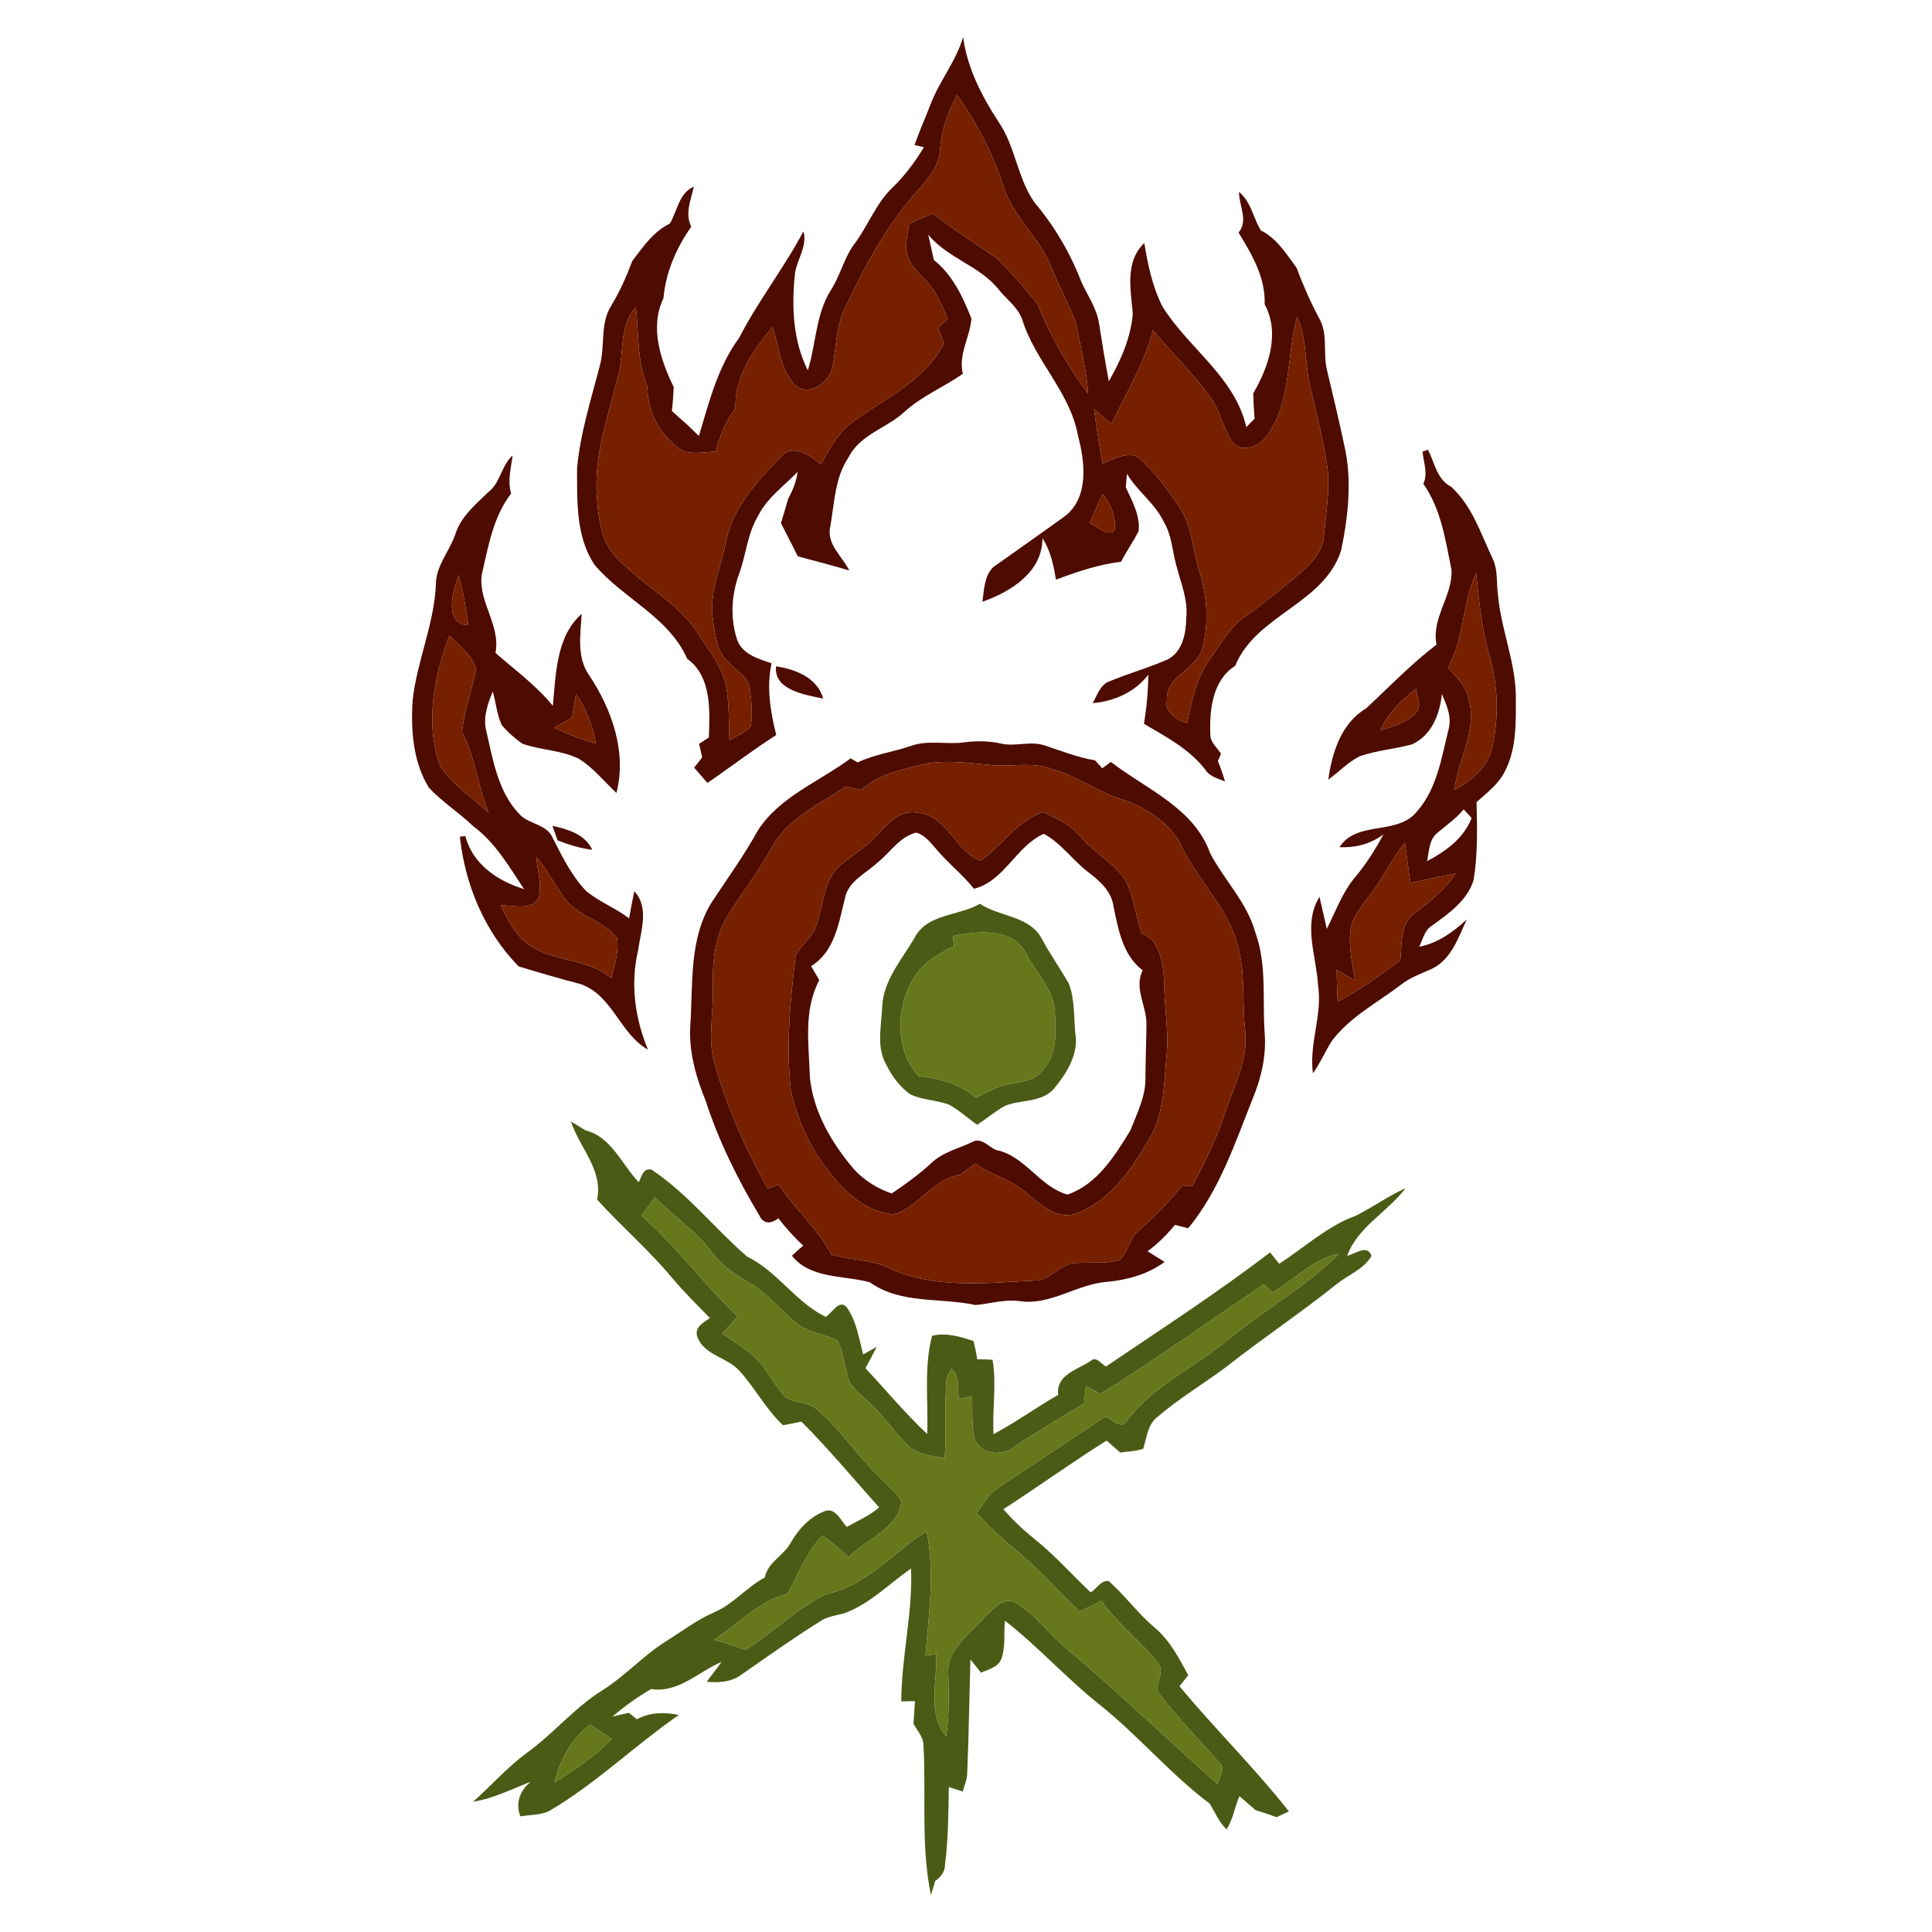 <?xml version="1.0" encoding="UTF-8"?>
<svg xmlns="http://www.w3.org/2000/svg" width="400pt" height="400pt" viewBox="0 0 400 400" version="1.1">
  <g id="#4e0b00ff">
    <path fill="#4e0b00" d=" M 192.72 21.45 C 194.57 16.66 197.97 12.63 199.40 7.65 C 200.24 14.05 203.26 19.90 206.74 25.24 C 210.25 30.33 210.62 36.88 214.20 41.95 C 218.29 46.78 221.56 52.34 223.84 58.25 C 225.11 61.10 227.03 63.74 227.53 66.88 C 228.17 70.91 228.81 74.95 229.57 78.96 C 232.02 74.65 234.13 69.94 234.53 64.95 C 234.11 59.97 232.85 54.23 236.91 50.32 C 237.65 54.81 238.59 59.36 240.67 63.45 C 246.02 72.10 255.67 78.01 258.03 88.43 C 258.46 88.00 259.32 87.13 259.75 86.70 C 259.59 84.95 259.54 83.19 259.47 81.44 C 262.64 76.01 265.08 68.95 261.83 63.00 C 262.05 57.48 259.18 52.68 256.43 48.14 C 258.52 45.69 256.49 42.50 256.52 39.72 C 259.00 41.75 259.45 45.06 261.02 47.69 C 264.31 49.31 266.32 52.57 268.43 55.42 C 269.77 58.98 271.28 62.47 273.08 65.83 C 275.00 69.07 273.89 72.95 274.70 76.47 C 275.94 81.67 277.20 86.88 278.30 92.12 C 279.97 99.28 279.15 106.78 277.68 113.89 C 274.24 125.00 260.03 127.26 255.73 137.86 C 251.06 140.77 250.37 146.97 250.59 151.99 C 250.49 153.67 252.00 154.76 252.80 156.07 C 252.63 156.44 252.31 157.19 252.15 157.56 C 252.71 158.95 253.20 160.37 253.63 161.81 C 252.20 161.16 250.50 160.83 249.60 159.43 C 246.32 155.10 241.42 152.56 236.85 149.86 C 237.40 146.50 237.71 143.10 237.74 139.70 C 234.95 143.31 230.70 145.20 226.22 145.58 C 227.19 143.95 227.79 141.67 229.81 141.02 C 233.73 139.41 237.82 138.25 241.70 136.55 C 244.85 134.99 245.55 131.13 245.60 127.95 C 246.01 124.13 244.42 120.55 243.51 116.93 C 242.70 113.96 242.59 110.76 240.96 108.07 C 239.16 104.20 235.47 101.74 233.33 98.09 C 233.26 98.80 233.14 100.20 233.08 100.90 C 234.39 103.72 236.09 106.73 235.74 109.94 C 234.65 112.13 233.21 114.13 232.11 116.31 C 227.45 116.86 223.01 118.36 218.64 120.01 C 218.11 117.04 217.53 114.00 215.83 111.44 C 215.82 118.46 209.26 122.52 203.40 124.59 C 203.74 122.15 203.76 119.34 205.60 117.45 C 210.64 113.87 215.72 110.31 220.74 106.68 C 225.52 102.61 224.60 95.50 223.15 90.06 C 221.51 81.11 214.24 74.67 211.63 66.11 C 210.74 63.66 208.53 62.07 206.91 60.12 C 203.01 55.03 196.23 53.56 192.18 48.57 C 192.56 50.33 192.97 52.08 193.35 53.84 C 197.21 56.87 199.37 61.50 201.12 65.96 C 200.83 69.83 198.37 73.36 199.35 77.38 C 195.40 80.17 190.82 81.99 187.24 85.29 C 183.57 88.66 178.07 89.95 175.70 94.65 C 172.82 98.92 172.76 104.20 171.89 109.10 C 171.09 112.69 174.39 115.18 175.82 118.10 C 172.28 117.07 168.73 116.12 165.17 115.18 C 164.06 112.86 162.82 110.60 161.69 108.29 C 162.22 106.61 162.71 104.91 163.20 103.21 C 164.16 101.50 164.87 99.66 165.14 97.71 C 162.27 100.64 158.76 103.13 156.90 106.90 C 154.71 110.60 154.45 114.99 152.97 118.97 C 151.40 123.30 151.18 128.13 152.64 132.53 C 153.75 135.49 157.04 136.43 159.75 137.32 C 158.65 142.26 159.51 147.33 160.71 152.18 C 155.83 155.29 151.24 158.83 146.46 162.10 C 145.55 161.04 144.63 159.98 143.72 158.93 C 144.14 158.40 144.97 157.33 145.39 156.80 C 145.23 156.10 144.90 154.70 144.74 154.00 C 145.25 153.67 146.26 153.01 146.76 152.69 C 146.96 147.13 147.37 140.06 142.29 136.41 C 138.45 127.67 128.97 123.94 123.08 116.91 C 119.18 111.07 119.51 103.72 119.47 96.99 C 120.13 89.66 122.41 82.60 124.24 75.50 C 125.28 71.52 124.23 67.05 126.49 63.39 C 128.31 60.42 129.69 57.25 130.93 54.00 C 133.13 51.13 135.30 47.91 138.67 46.30 C 140.25 43.72 140.54 39.97 143.64 38.66 C 143.06 41.39 141.75 44.22 143.12 46.93 C 140.02 51.35 137.84 56.33 137.36 61.75 C 134.47 67.70 136.76 74.57 139.49 80.14 C 139.39 81.79 139.30 83.45 139.11 85.09 C 140.13 86.03 141.16 86.95 142.21 87.85 C 143.04 88.66 143.86 89.47 144.70 90.28 C 146.79 83.28 148.62 75.92 153.03 69.96 C 156.95 62.30 162.32 55.51 166.34 47.90 C 167.19 50.89 165.09 53.59 164.61 56.46 C 163.87 63.27 164.11 70.43 167.25 76.67 C 168.98 71.16 168.87 65.03 172.04 60.04 C 174.08 56.89 174.81 53.07 177.18 50.12 C 179.83 46.44 181.45 42.02 184.78 38.84 C 187.33 36.37 189.46 33.52 191.28 30.48 L 189.34 30.03 C 190.35 27.13 191.61 24.32 192.72 21.45 M 198.12 19.63 C 196.26 23.18 194.92 26.99 194.61 31.02 C 194.46 34.29 192.28 36.87 190.22 39.21 C 183.63 46.43 178.98 55.14 174.87 63.93 C 173.08 67.73 173.16 72.00 172.35 76.03 C 171.58 79.28 167.30 82.39 164.38 79.52 C 161.54 76.26 161.26 71.62 159.94 67.65 C 156.00 72.52 152.02 77.91 152.29 84.51 C 150.29 87.18 148.99 90.26 148.19 93.49 C 145.97 93.57 143.64 94.10 141.48 93.40 C 136.82 90.58 134.09 85.46 134.02 80.05 C 131.85 74.80 132.26 69.11 131.66 63.58 C 128.18 67.32 129.20 72.67 128.13 77.26 C 126.04 85.71 122.89 94.16 123.58 103.01 C 123.88 106.88 124.30 111.05 126.64 114.30 C 132.09 120.88 140.62 124.43 145.02 131.96 C 147.20 135.21 149.70 138.46 150.40 142.42 C 151.00 145.99 150.85 149.63 151.02 153.23 C 152.52 152.36 154.28 151.76 155.41 150.38 C 155.89 147.94 155.58 145.42 155.29 142.97 C 155.26 140.19 152.41 138.92 150.80 137.05 C 148.31 134.87 148.08 131.33 147.60 128.28 C 146.77 122.66 149.31 117.36 150.36 111.95 C 151.84 104.71 157.15 99.26 162.09 94.14 C 164.75 91.97 167.84 94.44 169.99 96.12 C 171.63 93.15 173.23 90.04 175.89 87.83 C 182.70 82.67 191.46 79.05 195.45 71.02 C 195.04 69.97 194.62 68.92 194.21 67.87 C 194.88 67.24 195.54 66.62 196.21 65.99 C 194.99 63.29 193.94 60.40 191.82 58.25 C 190.45 56.65 188.65 55.26 188.02 53.17 C 187.17 50.93 187.92 48.56 188.23 46.30 C 189.88 45.61 191.54 44.91 193.19 44.20 C 197.44 47.59 202.04 50.48 206.50 53.56 C 209.45 56.55 212.29 59.70 214.85 63.02 C 217.45 69.61 221.08 75.78 225.26 81.50 C 225.04 76.64 223.65 71.95 222.85 67.17 C 221.46 63.09 219.24 59.34 217.66 55.32 C 215.25 49.10 209.59 44.80 207.68 38.34 C 205.45 31.65 202.23 25.35 198.12 19.63 M 262.68 89.68 C 261.21 92.09 257.69 94.03 255.29 91.71 C 253.28 88.86 252.72 85.23 250.68 82.37 C 247.10 77.36 242.63 73.07 238.67 68.36 C 236.97 75.28 233.17 81.33 230.16 87.71 C 228.86 86.80 227.69 85.71 226.49 84.67 C 227.01 88.44 227.58 92.21 228.27 95.95 C 230.56 95.09 233.05 93.55 235.56 94.55 C 238.88 97.55 241.64 101.16 244.11 104.89 C 246.87 108.93 246.91 113.98 248.38 118.51 C 249.95 123.51 250.28 128.98 248.99 134.08 C 247.90 138.67 241.21 139.89 241.61 145.00 C 241.07 147.61 243.71 149.01 245.76 149.75 C 246.74 145.14 247.68 140.35 250.50 136.44 C 252.90 133.25 254.80 129.49 258.28 127.31 C 261.80 124.86 265.04 122.06 268.38 119.37 C 270.94 117.18 273.77 114.61 274.09 111.03 C 274.52 106.70 275.16 102.35 274.98 97.99 C 274.26 91.91 272.61 85.98 271.26 80.02 C 270.09 75.25 270.66 70.13 268.55 65.58 C 266.33 73.52 267.46 82.56 262.68 89.68 M 228.29 102.24 C 227.36 104.28 226.46 106.34 225.57 108.40 C 227.21 108.82 229.21 111.23 230.73 109.85 C 231.14 107.06 229.98 104.40 228.29 102.24 Z"/>
    <path fill="#4e0b00" d=" M 294.53 93.50 C 294.81 93.40 295.37 93.22 295.65 93.12 C 297.03 95.81 297.47 99.23 300.42 100.76 C 304.89 104.83 306.62 110.64 309.16 115.93 C 310.12 118.16 309.81 120.65 310.12 123.00 C 310.74 130.45 314.01 137.48 313.84 145.02 C 313.84 149.93 313.93 155.11 311.62 159.59 C 310.34 162.30 307.86 164.11 305.70 166.07 C 305.84 171.43 305.96 176.86 305.10 182.17 C 303.84 186.42 299.94 189.14 296.50 191.62 C 294.93 192.56 294.59 194.49 293.83 196.02 C 297.69 195.28 300.84 192.96 303.68 190.37 C 301.93 194.12 300.50 198.60 296.50 200.56 C 294.27 201.56 291.93 202.38 289.99 203.92 C 285.11 207.64 279.44 210.56 275.70 215.57 C 274.34 217.75 273.34 220.13 271.83 222.22 C 270.98 216.06 273.85 210.12 272.89 203.96 C 272.54 197.91 269.69 191.30 273.19 185.67 C 273.71 187.88 274.18 190.10 274.70 192.32 C 276.56 188.66 277.94 184.69 280.63 181.53 C 282.91 178.83 284.76 175.81 286.46 172.72 C 283.82 174.73 280.60 175.55 277.32 175.40 C 280.91 169.84 289.13 172.99 293.23 168.17 C 297.49 163.44 298.44 156.94 299.91 150.99 C 300.62 148.44 299.50 145.97 298.53 143.67 C 298.09 147.89 296.45 152.17 292.38 154.10 C 288.81 155.08 285.07 155.35 281.56 156.55 C 279.10 157.77 277.21 159.81 275.01 161.42 C 275.78 155.85 277.67 149.73 282.81 146.69 C 287.62 142.22 292.17 137.46 297.42 133.46 C 296.30 127.93 300.78 123.44 300.52 117.99 C 299.27 111.84 298.39 105.45 294.69 100.17 C 295.70 98.00 294.70 95.72 294.53 93.50 M 299.79 138.24 C 301.55 140.21 303.64 142.16 304.10 144.91 C 305.88 151.31 301.81 157.26 301.15 163.53 C 304.39 161.82 307.48 159.29 308.70 155.72 C 310.37 149.23 310.26 142.33 308.41 135.89 C 306.79 130.27 306.21 124.45 305.61 118.65 C 302.72 124.90 303.18 132.18 299.79 138.24 M 285.80 151.18 C 288.48 150.37 291.48 149.64 293.30 147.33 C 294.43 145.93 293.35 144.13 293.19 142.60 C 290.18 144.94 287.35 147.63 285.80 151.18 M 303.04 167.58 C 301.46 169.47 299.43 170.87 297.57 172.45 C 295.83 173.87 295.89 176.30 295.46 178.30 C 299.30 176.25 303.06 173.58 304.69 169.36 C 304.14 168.76 303.59 168.17 303.04 167.58 M 283.48 185.49 C 281.86 187.65 279.93 189.83 279.60 192.62 C 279.17 196.09 280.00 199.55 280.55 202.96 C 279.27 202.24 278.00 201.52 276.73 200.81 C 276.78 203.00 276.86 205.18 276.95 207.37 C 281.57 205.00 285.77 201.92 289.92 198.82 C 290.31 195.47 289.78 191.23 292.96 189.04 C 296.06 186.64 299.18 184.18 301.36 180.86 C 298.23 181.42 295.14 182.11 292.04 182.80 C 291.59 180.02 291.23 177.23 290.87 174.44 C 288.05 177.88 286.26 182.02 283.48 185.49 Z"/>
    <path fill="#4e0b00" d=" M 100.98 101.99 C 103.60 100.08 103.75 96.43 106.13 94.29 C 105.81 96.90 105.04 99.57 105.82 102.18 C 102.06 107.06 101.10 113.18 99.74 119.01 C 99.00 124.70 103.70 129.46 102.58 135.17 C 106.63 138.73 111.03 141.92 114.46 146.13 C 115.10 139.60 115.12 131.79 120.43 127.09 C 120.19 131.40 119.33 136.14 122.05 139.91 C 126.71 146.98 129.79 155.69 127.63 164.17 C 125.05 161.77 122.81 158.91 119.78 157.06 C 116.14 155.29 111.94 155.32 108.17 153.98 C 106.59 152.87 105.09 151.59 103.88 150.09 C 102.84 147.92 102.71 145.45 102.01 143.17 C 101.01 145.65 100.05 148.29 100.60 151.00 C 102.04 157.08 102.99 163.80 107.49 168.51 C 109.42 170.70 113.24 170.58 114.43 173.49 C 116.42 177.36 118.35 181.39 121.42 184.53 C 124.13 186.74 127.46 188.02 130.25 190.13 C 130.58 188.25 130.93 186.38 131.33 184.52 C 134.50 187.94 132.63 192.86 132.09 196.89 C 130.48 203.72 131.47 210.90 134.16 217.32 C 128.32 214.04 126.86 206.10 120.25 203.76 C 115.93 202.63 111.65 201.38 107.38 200.08 C 100.33 192.89 96.27 183.15 95.21 173.21 C 95.49 173.18 96.06 173.13 96.35 173.11 C 97.85 178.92 103.03 182.42 108.49 184.07 C 105.42 179.42 102.53 174.42 97.97 171.05 C 95.05 168.23 91.55 166.05 88.79 163.07 C 85.49 157.70 85.03 151.08 85.44 144.93 C 86.34 136.81 89.91 129.18 90.25 120.97 C 90.25 117.10 93.09 114.12 94.28 110.59 C 95.41 107.00 98.37 104.52 100.98 101.99 M 96.96 129.46 C 96.48 125.96 95.88 122.46 94.96 119.04 C 93.81 122.32 91.71 129.14 96.96 129.46 M 93.02 131.60 C 89.85 140.15 87.89 149.96 91.21 158.75 C 93.82 162.55 97.79 165.16 101.16 168.25 C 98.94 162.79 98.39 156.78 95.66 151.54 C 96.12 147.09 97.69 142.89 98.60 138.56 C 97.69 135.61 95.16 133.65 93.02 131.60 M 119.25 143.69 C 118.97 145.33 118.71 146.96 118.45 148.60 C 117.21 149.28 115.97 149.95 114.74 150.64 C 117.50 151.99 120.37 153.10 123.34 153.91 C 122.75 150.24 121.38 146.74 119.25 143.69 M 111.02 177.42 C 111.28 180.14 112.15 182.93 111.59 185.66 C 110.19 188.78 106.31 187.33 103.66 187.47 C 105.17 190.45 106.67 193.66 109.51 195.62 C 114.67 199.20 121.66 198.37 126.57 202.50 C 127.22 199.78 128.18 197.02 127.75 194.19 C 124.91 190.55 119.69 189.77 116.91 186.01 C 114.90 183.18 113.30 180.06 111.02 177.42 Z"/>
    <path fill="#4e0b00" d=" M 160.67 137.96 C 164.55 138.53 169.26 140.27 170.42 144.64 C 166.79 143.86 160.14 142.91 160.67 137.96 Z"/>
    <path fill="#4e0b00" d=" M 199.76 153.68 C 202.20 153.37 204.69 153.39 207.11 153.92 C 210.17 154.68 213.35 153.31 216.36 154.36 C 219.78 155.49 223.15 156.83 226.72 157.42 C 227.09 157.84 227.83 158.66 228.20 159.07 C 228.65 158.74 229.55 158.08 230.00 157.75 C 237.29 163.38 247.19 167.27 250.51 176.57 C 253.43 182.21 258.22 186.86 259.92 193.11 C 262.35 199.81 261.33 207.02 261.84 213.98 C 262.19 218.58 261.14 223.13 259.39 227.37 C 255.69 236.66 252.46 246.48 246.00 254.29 C 245.31 254.12 243.94 253.78 243.25 253.60 C 241.59 255.64 239.72 257.50 237.59 259.06 C 238.77 259.78 239.94 260.52 241.11 261.26 C 237.65 263.86 233.39 264.99 229.14 265.40 C 222.94 265.87 217.46 270.35 211.07 269.38 C 208.00 268.96 205.02 269.92 201.99 270.19 C 194.70 268.61 186.48 270.06 180.09 265.48 C 174.71 264.02 167.76 264.80 163.96 259.99 C 164.72 259.26 165.50 258.56 166.31 257.89 C 164.42 256.17 162.73 254.25 161.16 252.24 C 159.70 253.32 158.14 253.57 157.26 251.72 C 152.75 244.20 148.81 236.26 146.10 227.90 C 144.04 222.88 142.52 217.48 142.94 211.99 C 143.48 203.58 142.68 194.54 147.22 187.01 C 150.51 182.00 154.04 177.14 156.94 171.89 C 161.48 164.88 169.65 161.83 176.11 157.01 C 176.48 157.22 177.21 157.64 177.57 157.85 C 181.07 156.18 184.96 155.68 188.60 154.43 C 192.21 153.13 196.05 154.23 199.76 153.68 M 190.30 158.42 C 186.11 159.55 181.59 160.41 178.36 163.55 C 177.25 163.32 176.14 163.07 175.04 162.84 C 169.55 166.67 162.75 169.51 159.60 175.81 C 156.92 180.62 153.52 184.97 150.62 189.64 C 147.79 194.24 147.47 199.80 147.59 205.06 C 147.73 210.01 146.49 215.06 147.89 219.93 C 150.42 229.07 154.30 237.81 158.95 246.07 C 159.51 245.87 160.64 245.46 161.20 245.26 C 164.57 250.31 169.27 254.33 172.13 259.73 C 175.92 260.90 180.06 260.72 183.72 262.37 C 193.14 266.94 203.96 265.64 214.06 265.13 C 217.52 265.22 219.55 261.38 222.98 261.48 C 225.91 261.26 228.96 261.73 231.81 260.83 C 233.62 259.19 233.85 256.37 235.76 254.78 C 238.97 251.97 241.96 248.91 244.65 245.60 C 245.39 245.57 246.14 245.55 246.89 245.53 C 249.31 240.87 251.73 236.19 253.35 231.18 C 255.26 225.29 258.56 219.49 257.78 213.09 C 257.16 207.69 257.81 202.17 256.52 196.85 C 254.78 188.02 247.39 181.95 243.97 173.86 C 241.25 169.79 236.79 166.89 232.14 165.47 C 227.14 163.86 222.86 160.57 217.75 159.22 C 213.70 157.65 209.34 158.82 205.16 158.39 C 200.23 157.95 195.18 157.18 190.30 158.42 Z"/>
    <path fill="#4e0b00" d=" M 181.26 173.21 C 183.64 170.82 186.18 167.49 190.04 168.27 C 196.11 168.79 197.68 176.18 202.97 178.19 C 207.50 175.10 210.48 169.98 215.91 168.14 C 218.79 169.37 221.71 170.76 223.74 173.26 C 226.50 176.49 230.45 178.54 232.88 182.06 C 234.84 185.50 235.04 189.57 236.36 193.25 C 240.38 194.79 240.71 199.55 241.06 203.24 C 240.95 208.18 242.01 213.09 241.56 218.04 C 241.01 224.09 241.09 230.53 237.87 235.92 C 234.32 242.03 229.96 248.42 223.13 251.11 C 219.18 252.85 215.67 249.53 212.80 247.25 C 209.71 244.27 205.37 243.39 201.95 240.91 C 200.88 241.69 199.82 242.47 198.74 243.24 C 193.19 243.97 190.31 249.93 185.02 251.44 C 179.58 250.93 175.22 247.19 172.01 243.03 C 167.86 238.01 165.05 231.96 163.72 225.60 C 162.69 216.30 163.63 206.94 164.74 197.70 C 166.13 195.40 168.57 193.72 169.22 191.00 C 170.42 187.08 170.62 182.54 173.63 179.44 C 176.08 177.25 179.03 175.66 181.26 173.21 M 181.66 178.60 C 179.24 180.88 175.57 182.42 174.92 186.05 C 173.63 191.16 172.83 197.00 167.93 200.03 C 168.49 201.00 169.05 201.97 169.62 202.93 C 166.29 209.20 167.48 216.31 167.68 223.09 C 168.41 230.30 172.25 236.74 176.87 242.16 C 179.01 244.43 181.68 246.11 184.63 247.10 C 187.50 245.15 190.31 243.12 192.86 240.77 C 195.21 238.52 198.47 237.81 201.32 236.43 C 203.14 235.41 204.66 237.42 206.21 238.09 C 212.21 239.25 215.22 245.73 221.01 247.32 C 227.15 245.23 230.77 239.34 234.01 234.09 C 235.40 230.51 237.27 226.92 237.15 222.97 C 237.18 219.28 237.32 215.60 237.36 211.92 C 237.35 208.19 234.75 204.55 236.57 200.90 C 232.39 197.67 231.53 192.39 230.52 187.55 C 230.08 184.50 227.70 182.41 225.40 180.64 C 222.12 178.17 219.78 174.61 216.11 172.63 C 210.33 175.21 207.90 182.48 201.64 184.01 C 199.22 180.94 196.08 178.55 193.61 175.53 C 192.50 174.27 191.38 172.83 189.68 172.38 C 186.25 173.22 184.31 176.53 181.66 178.60 Z"/>
    <path fill="#4e0b00" d=" M 115.44 173.99 C 115.17 173.23 114.64 171.72 114.37 170.97 C 117.59 171.72 121.10 172.69 122.63 175.95 C 120.16 175.62 117.76 174.91 115.44 173.99 Z"/>
  </g>
  <g id="#762000ff">
    <path fill="#762000" d=" M 198.12 19.63 C 202.23 25.35 205.45 31.65 207.68 38.34 C 209.59 44.80 215.25 49.10 217.66 55.32 C 219.24 59.34 221.46 63.09 222.85 67.17 C 223.65 71.95 225.04 76.64 225.26 81.50 C 221.08 75.78 217.45 69.61 214.85 63.02 C 212.29 59.70 209.45 56.55 206.50 53.56 C 202.04 50.48 197.44 47.59 193.19 44.20 C 191.54 44.91 189.88 45.61 188.23 46.30 C 187.92 48.56 187.17 50.93 188.02 53.17 C 188.65 55.26 190.45 56.65 191.82 58.25 C 193.94 60.40 194.99 63.29 196.21 65.99 C 195.54 66.62 194.88 67.24 194.21 67.87 C 194.62 68.92 195.04 69.97 195.45 71.02 C 191.46 79.05 182.70 82.67 175.89 87.83 C 173.23 90.04 171.63 93.15 169.99 96.12 C 167.84 94.44 164.75 91.97 162.09 94.14 C 157.15 99.26 151.84 104.71 150.36 111.95 C 149.31 117.36 146.77 122.66 147.60 128.28 C 148.08 131.33 148.31 134.87 150.80 137.05 C 152.41 138.92 155.26 140.19 155.29 142.97 C 155.58 145.42 155.89 147.94 155.41 150.38 C 154.28 151.76 152.52 152.36 151.02 153.23 C 150.85 149.63 151.00 145.99 150.40 142.42 C 149.70 138.46 147.20 135.21 145.02 131.96 C 140.62 124.43 132.09 120.88 126.64 114.30 C 124.30 111.05 123.88 106.88 123.58 103.01 C 122.89 94.16 126.04 85.71 128.13 77.26 C 129.20 72.67 128.18 67.32 131.66 63.58 C 132.26 69.11 131.85 74.80 134.02 80.05 C 134.09 85.46 136.82 90.58 141.48 93.40 C 143.64 94.10 145.97 93.57 148.19 93.49 C 148.99 90.26 150.29 87.18 152.29 84.51 C 152.02 77.91 156.00 72.52 159.94 67.65 C 161.26 71.62 161.54 76.26 164.38 79.52 C 167.30 82.39 171.58 79.28 172.35 76.03 C 173.16 72.00 173.08 67.73 174.87 63.93 C 178.98 55.14 183.63 46.43 190.22 39.21 C 192.28 36.87 194.46 34.29 194.61 31.02 C 194.92 26.99 196.26 23.18 198.12 19.63 Z"/>
    <path fill="#762000" d=" M 262.68 89.68 C 267.46 82.56 266.33 73.52 268.55 65.58 C 270.66 70.13 270.09 75.25 271.26 80.02 C 272.61 85.98 274.26 91.91 274.98 97.99 C 275.16 102.35 274.52 106.70 274.09 111.03 C 273.77 114.61 270.94 117.18 268.38 119.37 C 265.04 122.06 261.80 124.86 258.28 127.31 C 254.80 129.49 252.90 133.25 250.50 136.44 C 247.68 140.35 246.74 145.14 245.76 149.75 C 243.71 149.01 241.07 147.61 241.61 145.00 C 241.21 139.89 247.90 138.67 248.99 134.08 C 250.28 128.98 249.95 123.51 248.38 118.51 C 246.91 113.98 246.87 108.93 244.11 104.89 C 241.64 101.16 238.88 97.55 235.56 94.55 C 233.05 93.55 230.56 95.09 228.27 95.95 C 227.58 92.21 227.01 88.44 226.49 84.67 C 227.69 85.71 228.86 86.80 230.16 87.71 C 233.17 81.33 236.97 75.28 238.67 68.36 C 242.63 73.07 247.10 77.36 250.68 82.37 C 252.72 85.23 253.28 88.86 255.29 91.71 C 257.69 94.03 261.21 92.09 262.68 89.68 Z"/>
    <path fill="#762000" d=" M 228.29 102.24 C 229.98 104.40 231.14 107.06 230.73 109.85 C 229.21 111.23 227.21 108.82 225.57 108.40 C 226.46 106.34 227.36 104.28 228.29 102.24 Z"/>
    <path fill="#762000" d=" M 299.79 138.24 C 303.18 132.18 302.72 124.90 305.61 118.65 C 306.21 124.45 306.79 130.27 308.41 135.89 C 310.26 142.33 310.37 149.23 308.70 155.72 C 307.48 159.29 304.39 161.82 301.15 163.53 C 301.81 157.26 305.88 151.31 304.10 144.91 C 303.64 142.16 301.55 140.21 299.79 138.24 Z"/>
    <path fill="#762000" d=" M 96.96 129.46 C 91.71 129.14 93.81 122.32 94.96 119.04 C 95.88 122.46 96.48 125.96 96.96 129.46 Z"/>
    <path fill="#762000" d=" M 93.02 131.60 C 95.16 133.65 97.69 135.61 98.60 138.56 C 97.69 142.89 96.12 147.09 95.66 151.54 C 98.39 156.78 98.94 162.79 101.16 168.25 C 97.79 165.16 93.82 162.55 91.21 158.75 C 87.89 149.96 89.85 140.15 93.02 131.60 Z"/>
    <path fill="#762000" d=" M 285.80 151.18 C 287.35 147.63 290.18 144.94 293.19 142.60 C 293.35 144.13 294.43 145.93 293.30 147.33 C 291.48 149.64 288.48 150.37 285.80 151.18 Z"/>
    <path fill="#762000" d=" M 119.25 143.69 C 121.38 146.74 122.75 150.24 123.34 153.91 C 120.37 153.10 117.50 151.99 114.74 150.64 C 115.97 149.95 117.21 149.28 118.45 148.60 C 118.71 146.96 118.97 145.33 119.25 143.69 Z"/>
    <path fill="#762000" d=" M 190.30 158.42 C 195.18 157.18 200.23 157.95 205.16 158.39 C 209.34 158.82 213.70 157.65 217.75 159.22 C 222.86 160.57 227.14 163.86 232.14 165.47 C 236.79 166.89 241.25 169.79 243.97 173.86 C 247.39 181.95 254.78 188.02 256.52 196.85 C 257.81 202.17 257.16 207.69 257.78 213.09 C 258.56 219.49 255.26 225.29 253.35 231.18 C 251.73 236.19 249.31 240.87 246.89 245.53 C 246.14 245.55 245.39 245.57 244.65 245.60 C 241.96 248.91 238.97 251.97 235.76 254.78 C 233.85 256.37 233.62 259.19 231.81 260.83 C 228.96 261.73 225.91 261.26 222.98 261.48 C 219.55 261.38 217.52 265.22 214.06 265.13 C 203.96 265.64 193.14 266.94 183.72 262.37 C 180.06 260.72 175.92 260.90 172.13 259.73 C 169.27 254.33 164.57 250.31 161.20 245.26 C 160.64 245.46 159.51 245.87 158.95 246.07 C 154.30 237.81 150.42 229.07 147.89 219.93 C 146.49 215.06 147.73 210.01 147.59 205.06 C 147.47 199.80 147.79 194.24 150.62 189.64 C 153.52 184.97 156.92 180.62 159.60 175.81 C 162.75 169.51 169.55 166.67 175.04 162.84 C 176.14 163.07 177.25 163.32 178.36 163.55 C 181.59 160.41 186.11 159.55 190.30 158.42 M 181.26 173.21 C 179.03 175.66 176.08 177.25 173.63 179.44 C 170.62 182.54 170.42 187.08 169.22 191.00 C 168.57 193.72 166.13 195.40 164.74 197.70 C 163.63 206.94 162.69 216.30 163.72 225.60 C 165.05 231.96 167.86 238.01 172.01 243.03 C 175.22 247.19 179.58 250.93 185.02 251.44 C 190.31 249.93 193.19 243.97 198.74 243.24 C 199.82 242.47 200.88 241.69 201.95 240.91 C 205.37 243.39 209.71 244.27 212.80 247.25 C 215.67 249.53 219.18 252.85 223.13 251.11 C 229.96 248.42 234.32 242.03 237.87 235.92 C 241.09 230.53 241.01 224.09 241.56 218.04 C 242.01 213.09 240.95 208.18 241.06 203.24 C 240.71 199.55 240.38 194.79 236.36 193.25 C 235.04 189.57 234.84 185.50 232.88 182.06 C 230.45 178.54 226.50 176.49 223.74 173.26 C 221.71 170.76 218.79 169.37 215.91 168.14 C 210.48 169.98 207.50 175.10 202.97 178.19 C 197.68 176.18 196.11 168.79 190.04 168.27 C 186.18 167.49 183.64 170.82 181.26 173.21 Z"/>
    <path fill="#762000" d=" M 283.48 185.49 C 286.26 182.02 288.05 177.88 290.87 174.44 C 291.23 177.23 291.59 180.02 292.04 182.80 C 295.14 182.11 298.23 181.42 301.36 180.86 C 299.18 184.18 296.06 186.64 292.96 189.04 C 289.78 191.23 290.31 195.47 289.92 198.82 C 285.77 201.92 281.57 205.00 276.95 207.37 C 276.86 205.18 276.78 203.00 276.73 200.81 C 278.00 201.52 279.27 202.24 280.55 202.96 C 280.00 199.55 279.17 196.09 279.60 192.62 C 279.93 189.83 281.86 187.65 283.48 185.49 Z"/>
    <path fill="#762000" d=" M 111.02 177.42 C 113.30 180.06 114.90 183.18 116.91 186.01 C 119.69 189.77 124.91 190.55 127.75 194.19 C 128.18 197.02 127.22 199.78 126.57 202.50 C 121.66 198.37 114.67 199.20 109.51 195.62 C 106.67 193.66 105.17 190.45 103.66 187.47 C 106.31 187.33 110.19 188.78 111.59 185.66 C 112.15 182.93 111.28 180.14 111.02 177.42 Z"/>
  </g>
  <g id="#4b5b15ff">
    <path fill="#4b5b15" d=" M 189.29 194.27 C 191.86 189.11 198.44 189.71 202.87 187.12 C 206.99 189.85 213.13 189.57 215.71 194.37 C 217.40 197.57 219.52 200.51 221.29 203.66 C 222.56 206.91 222.29 210.50 222.63 213.92 C 223.36 218.18 220.90 222.13 218.31 225.28 C 215.79 228.37 211.39 227.57 208.05 228.96 C 206.03 230.10 204.25 231.61 202.32 232.88 C 200.32 231.49 198.53 229.78 196.37 228.66 C 193.79 227.73 190.93 227.76 188.45 226.56 C 186.27 225.01 184.64 222.78 183.47 220.40 C 181.34 216.63 182.55 212.16 182.67 208.08 C 183.06 202.78 186.71 198.66 189.29 194.27 M 197.25 193.81 C 197.32 194.32 197.46 195.34 197.53 195.85 C 194.20 197.56 190.72 199.50 188.90 202.94 C 185.51 208.88 185.30 217.60 190.21 222.78 C 194.53 223.28 198.78 224.37 202.12 227.31 C 204.31 226.12 206.52 224.82 209.02 224.44 C 211.37 223.85 214.25 223.90 215.76 221.68 C 218.83 218.60 218.64 214.00 218.42 209.99 C 218.43 205.14 214.62 201.65 212.53 197.60 C 209.88 191.99 202.34 192.72 197.25 193.81 Z"/>
    <path fill="#4b5b15" d=" M 118.20 232.17 C 118.96 232.64 120.48 233.57 121.24 234.04 C 126.52 235.32 128.76 241.11 132.25 244.77 C 132.85 243.58 133.14 241.77 134.90 242.16 C 142.36 247.13 147.96 254.35 154.69 260.17 C 160.97 263.22 164.70 269.61 170.96 272.64 C 172.27 271.90 173.75 268.83 175.34 270.70 C 177.34 273.55 177.83 277.12 178.72 280.42 C 179.42 280.02 180.82 279.23 181.52 278.83 C 180.77 280.32 179.98 281.79 179.18 283.26 C 183.43 287.82 187.42 292.63 191.97 296.90 C 192.22 290.10 191.24 283.26 192.97 276.57 C 195.88 275.83 198.79 276.74 201.55 277.64 C 201.87 278.88 202.13 280.14 202.31 281.42 C 203.37 281.41 204.44 281.45 205.50 281.53 C 206.36 286.61 205.42 291.80 205.69 296.93 C 210.31 294.48 214.56 291.39 219.10 288.78 C 218.52 284.66 223.15 283.55 225.85 281.74 C 227.01 280.69 227.98 282.46 229.00 282.91 C 240.41 275.17 252.01 267.68 262.96 259.29 C 263.43 259.88 264.37 261.06 264.84 261.65 C 270.08 258.28 274.75 253.87 280.69 251.71 C 284.21 249.97 287.39 247.61 291.00 246.01 C 287.27 250.96 281.10 254.00 278.91 260.00 C 280.50 259.66 283.20 257.49 283.95 260.05 C 282.37 262.78 279.12 263.94 276.74 265.86 C 269.35 271.79 261.45 277.03 254.02 282.90 C 249.24 286.47 244.08 289.53 239.56 293.43 C 237.55 295.02 237.44 297.71 236.68 299.95 C 235.15 300.50 233.51 300.50 231.93 300.73 C 230.99 299.90 230.05 299.08 229.11 298.26 C 221.85 302.81 214.91 307.83 207.73 312.47 C 209.73 314.75 211.93 316.83 214.30 318.72 C 218.44 322.05 221.96 326.06 225.82 329.69 C 227.07 328.95 227.92 327.09 229.58 327.36 C 232.95 330.36 235.61 334.09 239.09 337.00 C 242.21 339.64 244.10 343.30 246.02 346.84 C 245.57 347.41 244.66 348.55 244.20 349.12 C 251.53 357.95 259.75 366.01 266.85 375.03 C 266.21 375.33 264.94 375.93 264.31 376.23 C 262.88 375.70 261.44 375.22 259.98 374.79 C 258.85 373.83 257.72 372.84 256.61 371.88 C 255.62 374.13 255.31 376.67 253.94 378.74 C 252.35 377.26 251.58 375.20 250.44 373.41 C 242.35 367.33 235.78 359.45 227.88 353.11 C 220.94 347.63 215.03 340.98 208.07 335.55 C 207.79 338.13 208.23 340.87 207.35 343.37 C 206.71 345.20 204.67 345.61 203.11 346.31 C 202.38 345.39 201.65 344.47 200.91 343.56 C 200.69 351.37 200.58 359.18 200.26 366.98 C 200.24 368.35 199.72 369.62 199.31 370.91 C 198.59 370.68 197.15 370.21 196.44 369.98 C 196.35 375.35 196.34 380.75 195.65 386.09 C 195.66 387.52 194.77 388.63 193.64 389.42 C 193.33 390.38 193.04 391.36 192.74 392.34 C 190.59 382.01 191.81 371.37 191.17 360.92 C 190.95 359.39 189.84 358.21 189.13 356.90 C 189.22 355.32 189.32 353.76 189.43 352.19 C 188.72 352.21 187.31 352.25 186.60 352.26 C 186.62 343.04 189.00 333.99 188.62 324.77 C 184.06 327.88 180.13 332.06 174.85 334.00 C 173.13 334.48 171.28 334.65 169.77 335.70 C 164.26 339.15 158.95 342.93 153.61 346.64 C 151.52 348.26 148.85 348.43 146.31 348.20 C 147.34 346.81 148.41 345.47 149.40 344.07 C 144.61 346.11 140.45 350.58 134.81 349.70 C 131.97 351.34 129.30 353.26 126.81 355.40 C 127.93 355.13 129.06 354.87 130.18 354.61 C 130.60 354.95 131.44 355.61 131.86 355.95 C 134.57 354.49 137.58 354.44 140.54 355.07 C 131.44 361.37 123.47 369.18 113.91 374.83 C 112.03 375.86 109.79 375.69 107.74 376.06 C 106.67 373.29 107.65 370.71 109.87 368.89 C 105.95 370.41 102.16 372.37 97.96 373.03 C 101.66 369.72 104.97 365.96 108.97 362.99 C 114.54 359.00 118.93 353.56 124.77 349.92 C 129.47 346.97 133.20 342.74 137.90 339.80 C 141.20 337.75 144.30 335.35 147.89 333.80 C 151.84 332.11 154.58 328.61 158.34 326.61 C 158.94 323.45 162.11 322.19 163.60 319.59 C 165.27 316.64 167.75 313.90 171.01 312.78 C 173.16 312.30 174.07 314.92 175.34 316.13 C 177.59 314.83 180.06 313.83 182.01 312.07 C 176.67 306.15 171.58 299.97 165.93 294.34 C 164.66 294.58 163.39 294.83 162.13 295.08 C 158.58 291.79 156.36 287.43 153.15 283.87 C 150.65 281.03 145.88 280.63 144.41 276.89 C 143.66 274.82 145.55 273.88 146.97 272.89 C 144.37 270.20 141.69 267.58 139.28 264.72 C 134.46 258.90 128.70 253.96 123.63 248.37 C 124.90 242.22 119.97 237.60 118.20 232.17 M 132.82 251.65 C 140.06 258.06 145.75 265.92 152.73 272.58 C 151.66 273.75 150.60 274.91 149.53 276.08 C 151.76 277.62 154.09 279.05 156.12 280.85 C 158.82 283.28 160.21 286.77 162.71 289.36 C 164.72 290.48 167.34 290.24 169.14 291.79 C 174.04 295.95 177.51 301.47 182.17 305.87 C 183.74 307.46 185.48 308.94 186.64 310.87 C 185.77 316.76 179.32 318.55 175.68 322.40 C 174.00 320.77 172.20 319.27 170.29 317.92 C 166.95 321.35 165.35 325.89 163.10 329.95 C 157.08 331.49 152.88 336.22 147.84 339.52 C 150.05 340.01 152.17 340.80 154.29 341.60 C 160.05 338.07 164.89 333.02 171.01 330.05 C 179.35 328.40 184.93 321.37 191.84 317.01 C 193.62 325.53 192.29 334.21 191.61 342.77 C 192.17 342.70 193.29 342.55 193.85 342.47 C 194.10 348.10 191.89 354.71 195.89 359.47 C 196.56 355.32 196.40 351.11 196.35 346.94 C 195.72 341.59 200.78 338.39 203.83 334.82 C 205.54 333.35 207.66 330.46 210.21 331.76 C 214.52 334.31 217.38 338.62 221.27 341.71 C 231.83 350.60 241.75 360.20 252.08 369.34 C 252.45 367.81 253.94 366.02 252.27 364.75 C 248.26 360.10 243.89 355.73 240.15 350.86 C 238.56 348.88 241.49 346.27 239.73 344.31 C 236.18 339.73 231.42 336.21 228.03 331.46 C 226.53 332.19 225.03 332.93 223.53 333.66 C 218.87 329.23 214.63 324.34 209.60 320.30 C 206.95 318.16 204.52 315.78 202.19 313.29 C 203.54 311.40 204.75 309.30 206.71 307.96 C 214.07 303.08 221.46 298.22 228.81 293.31 C 230.20 293.68 232.03 296.07 233.21 294.28 C 238.69 286.91 247.37 283.08 254.32 277.33 C 261.75 271.15 270.35 266.44 277.22 259.59 C 271.83 260.58 268.06 265.00 263.42 267.60 C 262.99 267.19 262.12 266.35 261.68 265.93 C 250.38 273.44 239.40 281.44 227.85 288.59 C 226.85 288.05 225.84 287.52 224.84 287.00 C 224.70 288.18 224.56 289.37 224.43 290.56 C 219.53 293.62 214.52 296.49 209.72 299.70 C 207.15 301.66 202.65 300.97 201.67 297.60 C 201.17 294.78 201.33 291.90 201.26 289.05 C 200.35 289.24 199.45 289.44 198.55 289.65 C 198.09 287.59 198.90 284.77 196.98 283.39 C 196.74 283.80 196.27 284.62 196.04 285.03 C 195.46 290.64 196.02 296.30 195.59 301.93 C 193.13 301.42 190.37 301.31 188.37 299.61 C 185.51 297.12 183.54 293.80 180.80 291.19 C 179.18 289.52 177.21 288.17 175.91 286.23 C 174.84 283.40 174.78 280.25 173.39 277.52 C 170.43 276.13 166.90 275.86 164.41 273.56 C 161.39 270.94 158.82 267.75 155.33 265.70 C 152.47 264.02 149.58 262.24 147.59 259.51 C 144.23 254.99 139.49 251.86 135.60 247.87 C 134.67 249.13 133.74 250.39 132.82 251.65 M 122.18 357.07 C 118.36 360.05 115.88 364.27 114.84 368.98 C 119.08 366.40 123.22 363.60 126.68 360.01 C 125.18 359.02 123.68 358.05 122.18 357.07 Z"/>
  </g>
  <g id="#66771cff">
    <path fill="#66771c" d=" M 197.25 193.81 C 202.34 192.72 209.88 191.99 212.53 197.60 C 214.62 201.65 218.43 205.14 218.42 209.99 C 218.64 214.00 218.83 218.60 215.76 221.68 C 214.25 223.90 211.37 223.85 209.02 224.44 C 206.52 224.82 204.31 226.12 202.12 227.31 C 198.78 224.37 194.53 223.28 190.21 222.78 C 185.30 217.60 185.51 208.88 188.90 202.94 C 190.72 199.50 194.20 197.56 197.53 195.85 C 197.46 195.34 197.32 194.32 197.25 193.81 Z"/>
    <path fill="#66771c" d=" M 132.82 251.65 C 133.74 250.39 134.67 249.13 135.60 247.87 C 139.49 251.86 144.23 254.99 147.59 259.51 C 149.58 262.24 152.47 264.02 155.33 265.70 C 158.82 267.75 161.39 270.94 164.41 273.56 C 166.90 275.86 170.43 276.13 173.39 277.52 C 174.78 280.25 174.84 283.40 175.91 286.23 C 177.21 288.17 179.18 289.52 180.80 291.19 C 183.54 293.80 185.51 297.12 188.37 299.61 C 190.37 301.31 193.13 301.42 195.59 301.93 C 196.02 296.30 195.46 290.64 196.04 285.03 C 196.27 284.62 196.74 283.80 196.98 283.39 C 198.90 284.77 198.09 287.59 198.55 289.65 C 199.45 289.44 200.35 289.24 201.26 289.05 C 201.33 291.90 201.17 294.78 201.67 297.60 C 202.65 300.97 207.15 301.66 209.72 299.70 C 214.52 296.49 219.53 293.62 224.43 290.56 C 224.56 289.37 224.70 288.18 224.84 287.00 C 225.84 287.52 226.85 288.05 227.85 288.59 C 239.40 281.44 250.38 273.44 261.68 265.93 C 262.12 266.35 262.99 267.19 263.42 267.60 C 268.06 265.00 271.83 260.58 277.22 259.59 C 270.35 266.44 261.75 271.15 254.32 277.33 C 247.37 283.08 238.69 286.91 233.21 294.28 C 232.03 296.07 230.20 293.68 228.81 293.31 C 221.46 298.22 214.07 303.08 206.71 307.96 C 204.75 309.30 203.54 311.40 202.19 313.29 C 204.52 315.78 206.95 318.16 209.60 320.30 C 214.63 324.34 218.87 329.23 223.53 333.66 C 225.03 332.93 226.53 332.19 228.03 331.46 C 231.42 336.21 236.18 339.73 239.73 344.31 C 241.49 346.27 238.56 348.88 240.15 350.86 C 243.89 355.73 248.26 360.10 252.27 364.75 C 253.94 366.02 252.45 367.81 252.08 369.34 C 241.75 360.20 231.83 350.60 221.27 341.71 C 217.38 338.62 214.52 334.31 210.21 331.76 C 207.66 330.46 205.54 333.35 203.83 334.82 C 200.78 338.39 195.72 341.59 196.35 346.94 C 196.40 351.11 196.56 355.32 195.89 359.47 C 191.89 354.71 194.10 348.10 193.85 342.47 C 193.29 342.55 192.17 342.70 191.61 342.77 C 192.29 334.21 193.62 325.53 191.84 317.01 C 184.93 321.37 179.35 328.40 171.01 330.05 C 164.89 333.02 160.05 338.07 154.29 341.60 C 152.17 340.80 150.05 340.01 147.84 339.52 C 152.88 336.22 157.08 331.49 163.10 329.95 C 165.35 325.89 166.95 321.35 170.29 317.92 C 172.20 319.27 174.00 320.77 175.68 322.40 C 179.32 318.55 185.77 316.76 186.64 310.87 C 185.48 308.94 183.74 307.46 182.17 305.87 C 177.51 301.47 174.04 295.95 169.14 291.79 C 167.34 290.24 164.72 290.48 162.71 289.36 C 160.21 286.77 158.82 283.28 156.12 280.85 C 154.09 279.05 151.76 277.62 149.53 276.08 C 150.60 274.91 151.66 273.75 152.73 272.58 C 145.75 265.92 140.06 258.06 132.82 251.65 Z"/>
    <path fill="#66771c" d=" M 122.18 357.07 C 123.68 358.05 125.18 359.02 126.68 360.01 C 123.22 363.60 119.08 366.40 114.84 368.98 C 115.88 364.27 118.36 360.05 122.18 357.07 Z"/>
  </g>
</svg>
